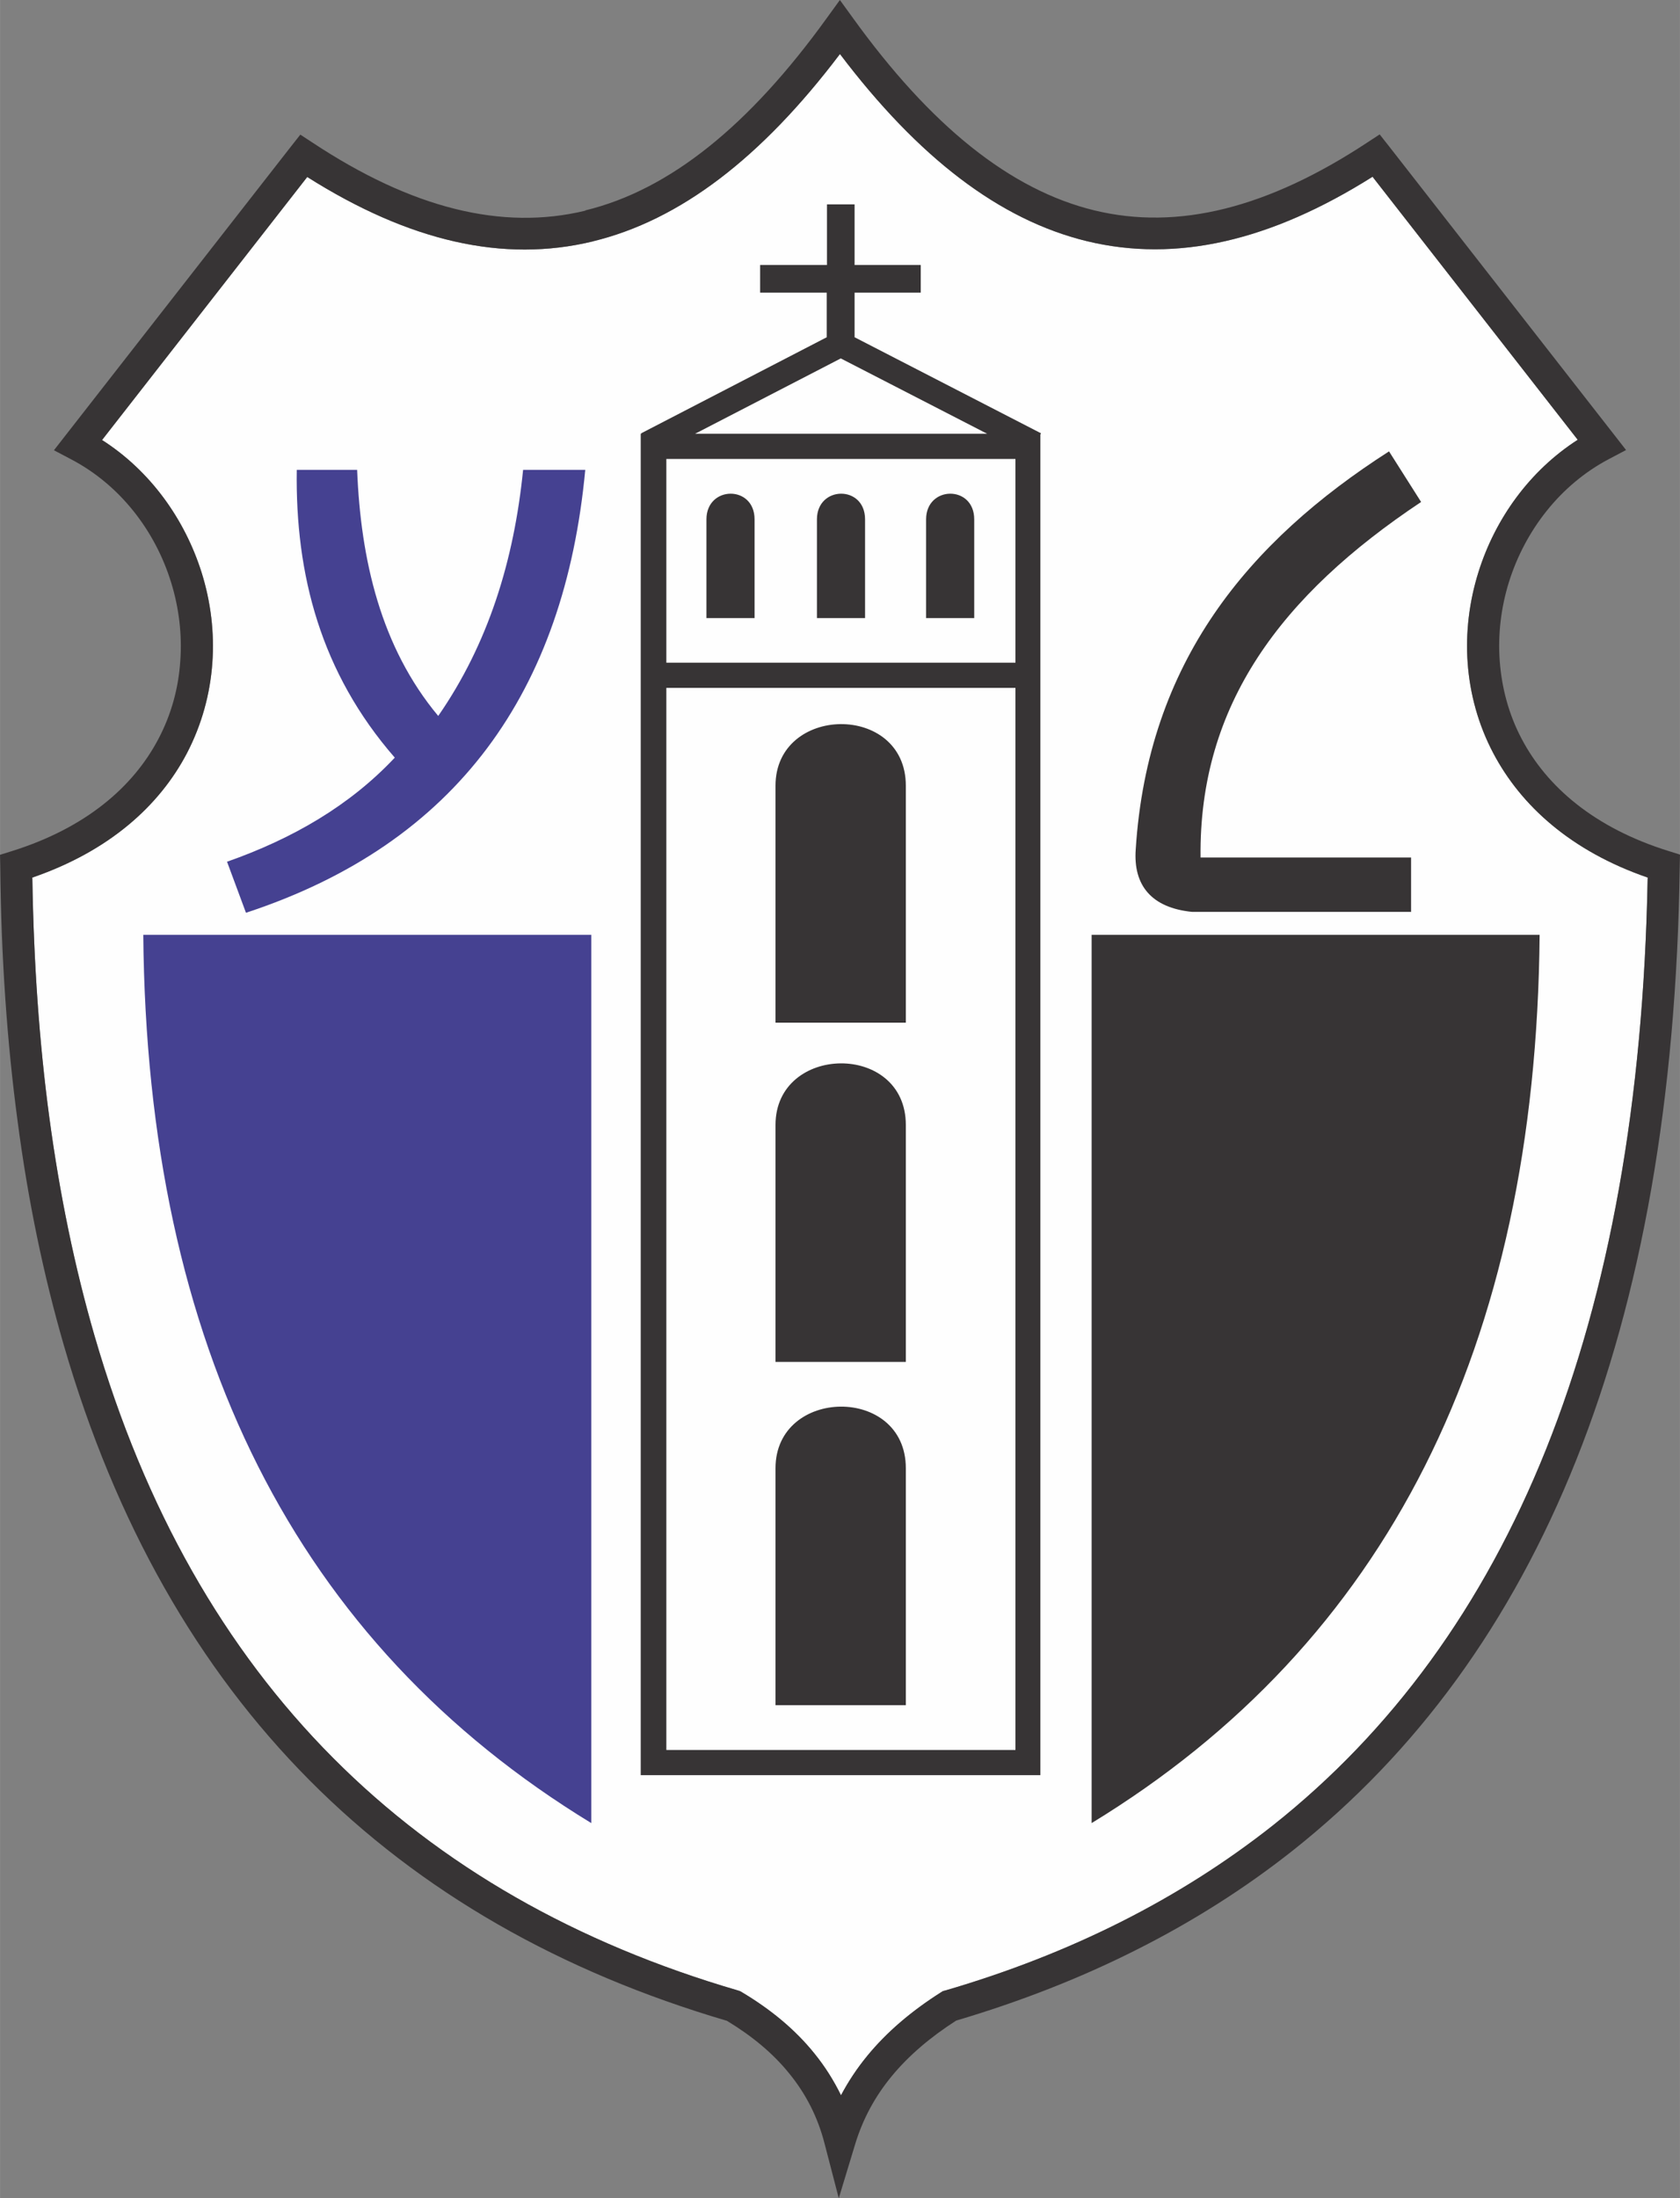 <?xml version="1.0" encoding="UTF-8"?>
<!DOCTYPE svg PUBLIC "-//W3C//DTD SVG 1.1//EN" "http://www.w3.org/Graphics/SVG/1.1/DTD/svg11.dtd">
<!-- Creator: CorelDRAW 2020 (64 Bit) -->
<svg xmlns="http://www.w3.org/2000/svg" xml:space="preserve" width="47.41mm" height="62mm" version="1.1" style="shape-rendering:geometricPrecision; text-rendering:geometricPrecision; image-rendering:optimizeQuality; fill-rule:evenodd; clip-rule:evenodd"
viewBox="0 0 75.41 98.62"
 xmlns:xlink="http://www.w3.org/1999/xlink"
 xmlns:xodm="http://www.corel.com/coreldraw/odm/2003">
 <rect x="0" y="0" width="75.41" height="98.62" fill="#808080" stroke="none"/>
 <defs>
  <style type="text/css">
   <![CDATA[
    .fil0 {fill:#FEFEFE}
    .fil3 {fill:#373435}
    .fil2 {fill:#454191}
    .fil1 {fill:#373435;fill-rule:nonzero}
   ]]>
  </style>
 </defs>
 <g id="Camada_x0020_1">
  <g id="_2561272822176">
   <path class="fil0" d="M26.61 10.83c-4.01,0.97 -8.23,0.01 -12.82,-2.89l-9.21 11.8c2.16,1.38 3.71,3.54 4.47,5.95 0.41,1.31 0.58,2.69 0.48,4.06 -0.1,1.38 -0.47,2.75 -1.14,4.04 -1.23,2.35 -3.48,4.39 -6.94,5.58 0.06,3.81 0.31,7.39 0.76,10.74 0.47,3.5 1.15,6.77 2.03,9.81 4.51,15.56 14.4,25.15 28.89,29.38l0.09 0.03 0.07 0.04c1.31,0.78 2.41,1.69 3.27,2.76 0.47,0.58 0.86,1.2 1.19,1.87 0.33,-0.62 0.72,-1.21 1.18,-1.77 0.87,-1.06 1.97,-2 3.31,-2.85l0.08 -0.05 0.1 -0.03 0.01 -0c2.81,-0.82 5.45,-1.85 7.91,-3.09 2.44,-1.23 4.71,-2.67 6.8,-4.32 10.64,-8.43 16.45,-22.4 16.82,-42.52 -3.45,-1.19 -5.69,-3.23 -6.93,-5.58 -0.68,-1.29 -1.05,-2.67 -1.15,-4.04 -0.1,-1.37 0.07,-2.76 0.48,-4.07 0.75,-2.41 2.31,-4.57 4.46,-5.95l-9.21 -11.8c-4.59,2.89 -8.81,3.86 -12.82,2.89 -3.92,-0.95 -7.57,-3.75 -11.09,-8.4 -3.52,4.65 -7.17,7.45 -11.09,8.4z"/>
   <g>
    <path class="fil1" d="M37.7 2.43c-3.52,4.65 -7.17,7.45 -11.09,8.4 -4.01,0.97 -8.23,0.01 -12.82,-2.89l-9.21 11.8c2.16,1.38 3.71,3.54 4.47,5.95 0.41,1.31 0.58,2.69 0.48,4.06 -0.1,1.38 -0.47,2.75 -1.14,4.04 -1.23,2.35 -3.48,4.39 -6.94,5.58 0.06,3.81 0.31,7.39 0.76,10.74 0.47,3.5 1.15,6.77 2.03,9.81 4.51,15.56 14.4,25.15 28.89,29.38l0.09 0.03 0.07 0.04c1.31,0.78 2.41,1.69 3.27,2.76 0.47,0.58 0.86,1.2 1.19,1.87 0.33,-0.62 0.72,-1.21 1.18,-1.77 0.87,-1.06 1.97,-2 3.31,-2.85l0.08 -0.05 0.1 -0.03 0.01 -0c2.81,-0.82 5.45,-1.85 7.91,-3.09 2.44,-1.23 4.71,-2.67 6.8,-4.32 10.64,-8.43 16.45,-22.4 16.82,-42.52 -3.45,-1.19 -5.69,-3.23 -6.93,-5.58 -0.68,-1.29 -1.05,-2.67 -1.15,-4.04 -0.1,-1.37 0.07,-2.76 0.48,-4.07 0.75,-2.41 2.31,-4.57 4.46,-5.95l-9.21 -11.8c-4.59,2.89 -8.81,3.86 -12.82,2.89 -3.92,-0.95 -7.57,-3.75 -11.09,-8.4zm-11.43 7.01c3.79,-0.92 7.36,-3.8 10.85,-8.64l0.58 -0.8 0.58 0.8c3.49,4.84 7.06,7.72 10.85,8.64 3.76,0.91 7.79,-0.11 12.25,-3.05l0.55 -0.36 0.41 0.52 10.12 12.96 0.53 0.68 -0.76 0.4c-2.19,1.15 -3.77,3.2 -4.5,5.53 -0.35,1.13 -0.5,2.34 -0.41,3.54 0.09,1.2 0.4,2.38 0.98,3.48 1.13,2.15 3.26,4 6.6,5.04l0.51 0.16 -0.01 0.53c-0.29,20.87 -6.29,35.38 -17.37,44.15 -2.15,1.7 -4.5,3.19 -7.05,4.47 -2.5,1.26 -5.19,2.31 -8.06,3.16 -1.17,0.75 -2.14,1.58 -2.89,2.49 -0.76,0.92 -1.3,1.93 -1.64,3.04l-0.74 2.44 -0.64 -2.46c-0.3,-1.17 -0.83,-2.21 -1.57,-3.12 -0.73,-0.91 -1.67,-1.69 -2.81,-2.38 -14.93,-4.39 -25.12,-14.29 -29.77,-30.32 -0.9,-3.11 -1.6,-6.45 -2.07,-10.03 -0.48,-3.58 -0.74,-7.38 -0.78,-11.41l-0 -0.02 -0.01 -0.53 0.51 -0.16c3.34,-1.04 5.47,-2.89 6.6,-5.04 0.58,-1.1 0.9,-2.28 0.98,-3.48 0.09,-1.2 -0.06,-2.41 -0.41,-3.54 -0.72,-2.33 -2.3,-4.38 -4.5,-5.53l-0.76 -0.4 0.53 -0.68 10.12 -12.96 0.41 -0.52 0.55 0.36c4.45,2.94 8.49,3.96 12.25,3.05z"/>
    <path class="fil2" d="M6.43 41.94l20.11 0 0 39.85c-13.24,-8.07 -19.95,-21.36 -20.11,-39.85z"/>
    <path class="fil3" d="M69.11 41.94l-20.11 0 0 39.85c13.24,-8.07 19.95,-21.36 20.11,-39.85z"/>
    <path class="fil3" d="M34.81 35.25l0 10.63 5.85 0 0 -10.63c0,-3.73 -5.85,-3.64 -5.85,0z"/>
    <path class="fil3" d="M31.71 23.3l0 4.43 2.16 0 0 -4.43c0,-1.55 -2.16,-1.52 -2.16,0z"/>
    <path class="fil3" d="M41.57 23.3l0 4.43 2.16 0 0 -4.43c0,-1.55 -2.16,-1.52 -2.16,0z"/>
    <path class="fil3" d="M36.67 23.3l0 4.43 2.16 0 0 -4.43c0,-1.55 -2.16,-1.52 -2.16,0z"/>
    <path class="fil3" d="M34.81 50.47l0 10.63 5.85 0 0 -10.63c0,-3.73 -5.85,-3.64 -5.85,0z"/>
    <path class="fil3" d="M34.81 65.87l0 10.63 5.85 0 0 -10.63c0,-3.73 -5.85,-3.64 -5.85,0z"/>
    <path class="fil2" d="M13.32 21.08c-0.07,4.71 1.08,9.1 4.4,12.91 -2.03,2.16 -4.6,3.64 -7.53,4.67l0.85 2.29c9.5,-3.12 14.3,-9.96 15.23,-19.87l-2.79 0c-0.41,4.08 -1.57,7.81 -3.81,11.04 -2.58,-3.09 -3.48,-7.01 -3.64,-11.04l-2.71 0z"/>
    <path class="fil3" d="M63.34 40.92l0 -2.45 -9.45 0c-0.08,-6.85 3.62,-11.77 9.9,-15.95l-1.44 -2.27c-6.32,4.05 -10.83,9.45 -11.37,17.85 -0.12,1.63 0.72,2.63 2.53,2.81l9.84 0z"/>
    <path class="fil1" d="M34.13 11.89l2.99 0 0 -2.72 1.24 0 0 2.72 2.97 0 0 1.24 -2.97 0 0 2 8.37 4.31 -0.03 0.05 0 60.15 -17.94 0 0 -60.18 0.03 0 -0.01 -0.02 8.33 -4.31 0 -2 -2.99 0 0 -1.24zm10.18 7.57l-6.57 -3.38 -6.54 3.38 13.11 0zm1.27 1.13l-15.67 0 0 9.14 15.67 0 0 -9.14zm-15.67 10.27l0 47.65 15.67 0 0 -47.65 -15.67 0z"/>
   </g>
  </g>
 </g>
</svg>
